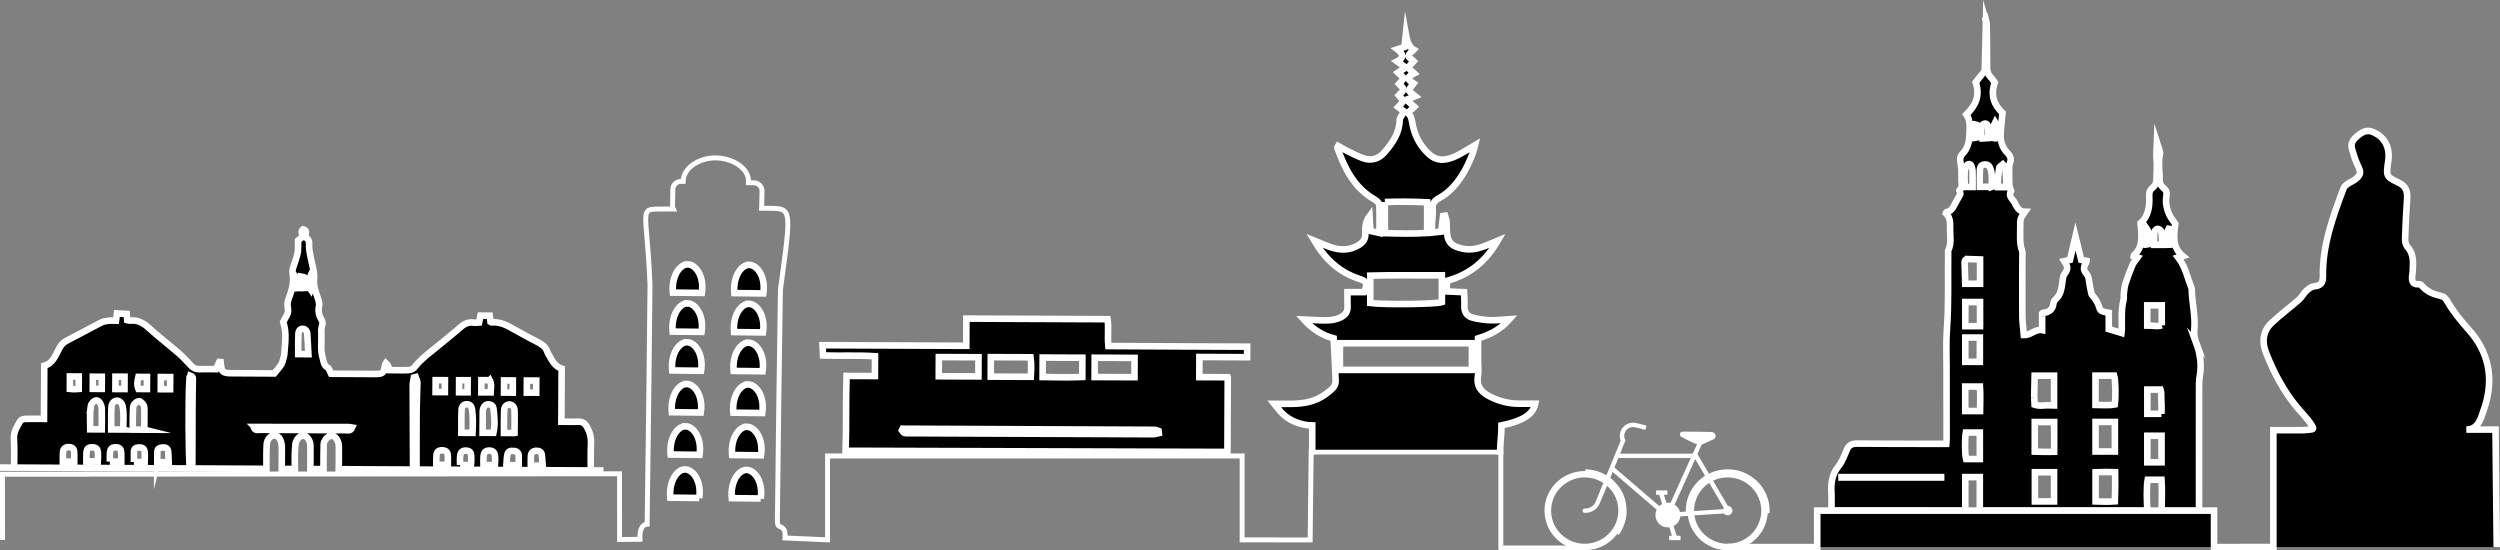 <?xml version="1.0" encoding="UTF-8"?>
<svg id="Layer_2" data-name="Layer 2" xmlns="http://www.w3.org/2000/svg" viewBox="0 0 1519.89 334.63">
  <rect x="0" y="0" width="1519.89" height="334.63" fill="#808080" stroke="none"/>
  <defs>
    <style>
      .cls-1 {
        fill: none;
        stroke-width: 3px;
      }

      .cls-1, .cls-2 {
        stroke: #fff;
        stroke-miterlimit: 10;
      }

      .cls-3 {
        fill: #fff;
      }

      .cls-2 {
        stroke-width: 4px;
      }
    </style>
  </defs>
  <g id="Layer_1-2" data-name="Layer 1">
    <g>
      <path class="cls-2" d="m746.41,229.35c-6.15-.03-11.72-.05-17.29-.07.02-4.25.03-8,.05-12.25,9.87.04,19.43.08,29,.12,0-2.35.02-4.18.03-6.38-14.32-.06-28.34-.11-42.36-.18-13.98-.06-27.96-.14-42.01-.21-.59-5.85.27-11.18-.48-16.32-28.7-.12-57.01-.24-85.83-.36-.02,5.57-.05,10.84-.07,16.53-29.37-.12-58.22-.24-87.39-.36.12,2.31.22,4.16.33,6.24,10.79.35,21.18-.22,31.57.46-.02,4.26-.03,7.92-.05,12.04-5.77-.02-11.34-.05-17.24-.07-.53,15.33-.05,30.23-.56,45.51l232.11.7c.06-15.15.13-30.04.19-45.4Zm-56.65-11.77c-.02,3.93-.03,7.7-.05,11.74-8.1-.03-16.01-.07-24.23-.1.02-4.12.03-7.77.05-11.74,8.17.03,16.07.07,24.23.1Zm-31.73-.1c-.02,3.94-.03,7.57-.05,11.71-8.01.35-15.89.19-24.13.03.02-4.22.03-7.88.05-11.84,8.07.03,15.95.07,24.13.1Zm-31.47-.26c.54,3.89.33,7.75.09,11.86-8.24-.03-16.14-.07-24.33-.1.02-3.82.03-7.57.05-11.86,8.14.03,15.92.07,24.19.1Zm-55.79-.14c7.83.03,15.73.07,24.11.1-.02,4.06-.03,7.7-.05,11.67-8.05-.03-15.94-.07-24.11-.1.02-3.78.03-7.56.05-11.67Zm130.51,46.89c-3.58.06-7.15-.03-10.73-.04-45.55-.19-91.1-.37-136.64-.55-1.37,0-2.78.11-4.11-.17-.58-.12-.98-1.08-1.46-1.66.15-.3.3-.61.45-.91,51.15.21,102.29.42,153.44.67.72,0,1.44.48,2.17.74.05.42.1.84.14,1.26-1.09.23-2.17.64-3.26.66Z"/>
      <path class="cls-2" d="m418.09,160.72c4.85.06,10.12,7.1,8.59,17.37l-17.58-.2c-.94-9.93,4.14-17.22,8.99-17.16Zm-.17,23.7c4.85.06,10.12,7.1,8.59,17.37l-17.58-.2c-.94-9.93,4.14-17.22,8.99-17.16Zm-.27,23.62c4.85.06,10.12,7.1,8.59,17.37l-17.58-.2c-.94-9.93,4.14-17.22,8.99-17.16Zm-.19,25.39c4.85.06,10.12,7.1,8.59,17.37l-17.58-.2c-.94-9.93,4.14-17.22,8.99-17.16Zm-.75,25.72c4.85.06,10.12,7.1,8.59,17.37l-17.58-.2c-.94-9.93,4.14-17.22,8.99-17.16Zm8.39,43.6l-17.58-.2c-.94-9.93,4.14-17.22,8.99-17.16,4.85.06,10.12,7.1,8.59,17.37Zm30.36-141.73c4.85.06,10.12,7.1,8.59,17.37l-17.58-.2c-.94-9.93,4.14-17.22,8.99-17.16Zm-.17,23.7c4.85.06,10.12,7.1,8.59,17.37l-17.58-.2c-.94-9.93,4.14-17.22,8.99-17.16Zm-.27,23.62c4.85.06,10.12,7.1,8.59,17.37l-17.58-.2c-.94-9.93,4.14-17.22,8.99-17.16Zm-.19,25.39c4.85.06,10.12,7.1,8.59,17.37l-17.58-.2c-.94-9.93,4.14-17.22,8.99-17.16Zm-.75,25.72c4.85.06,10.12,7.1,8.59,17.37l-17.58-.2c-.94-9.93,4.14-17.22,8.99-17.16Zm8.39,43.6l-17.58-.2c-.94-9.93,4.14-17.22,8.99-17.16,4.85.06,10.12,7.1,8.59,17.37Z"/>
      <g>
        <path class="cls-2" d="m1.64,284.25c2.37.01,4.43.02,6.78.04,0,0,0,0,0,0l-6.78-.03Z"/>
        <path class="cls-2" d="m115.17,230.84c.05-.81.4-1.6.62-2.48,1.9.68,1.44,2.02,1.43,3.08-.02,4.84-.17,9.68-.19,14.52-.05,12.04-.04,24.07-.1,36.11,0,.91-.11,1.83-.22,2.74l45.27.22c0-5.04-.11-9.89.15-14.7.17-3.28,2.35-5.55,4.52-5.58,2.42-.03,3.99,1.81,4.56,5.46.14.9.14,1.82.14,2.73,0,3.94-.03,7.89-.06,12.14l7.96.04c-.08-5.28-.17-10.37.43-15.44.1-.87.54-1.76,1.02-2.51,1.99-3.14,5.36-3.04,7.09.25.53,1.01.91,2.22.92,3.35.07,4.71,0,9.44-.03,14.4l7.98.04c.02-5.2,0-10.24.14-15.27.02-.96.61-2.01,1.2-2.83,2.16-3.08,5.45-2.86,7.09.49.51,1.03.89,2.24.9,3.37.07,4.65,0,9.32-.03,14.29l45.16.22c-.09-17.03-.17-34.07-.19-51.1,0-1.63.46-3.26.7-4.9.35-.09.69-.18,1.04-.27.37,1.14,1.08,2.28,1.07,3.42-.05,5.75-.4,11.49-.44,17.23-.09,11.24-.05,22.49-.07,33.74,0,.62.07,1.28-.04,1.89l113.7.56c-2.78-.01-5.05-.03-7.74-.04.03-5.69-.09-11.05.14-16.4.16-3.67-.65-6.89-2.47-10.09-1.27-2.23-2.72-3.24-5.29-3.13-3.36.15-6.74,0-10.24-.01.06-11.08.12-21.64.17-32.27-3.21-1.13-5.17-3.53-6.68-6.39-.74-1.39-1.64-2.72-2.18-4.18-.94-2.52-2.73-4-5.04-5.19-4.9-2.53-9.76-5.14-14.55-7.85-4.47-2.53-8.88-5.09-14.31-4.48-.1.01-.22-.13-.5-.31-.14-1.12-.3-2.38-.48-3.78-1.96-.01-3.72-.02-5.61-.03-.28,1.46-.53,2.7-.81,4.13-1.11.06-2.16.3-3.15.14-3.27-.53-5.8.64-8.21,2.79-3.52,3.15-7.3,6-10.89,9.08-5.77,4.94-12.22,9.11-16.98,15.2-.72.92-2.19,1.7-3.35,1.75-4.03.19-8.07.04-12.02.02q-.51-2.99-2-4.25c-.2.32-.51.61-.56.94-.83,5.38-1.19,5.7-6.79,5.67-7.49-.04-14.98-.08-22.47-.12-1.27,0-2.55-.01-3.61-.02-.8-1.54-1.1-3.22-2.05-3.75-2.46-1.38-2.38-3.69-3.04-5.86-1.42-4.65-.63-9.37-.77-14.06-.06-1.82-.26-3.81.36-5.43.62-1.62.32-2.67-.45-3.98-1.42-2.42-2.02-4.92-1.38-7.86.36-1.64-.2-3.62-.8-5.29-1.29-3.59-2.58-7.12-2.23-11.05.41-4.6-1.21-8.94-2.01-13.38-.46-2.57-1.15-5.2-.97-7.74.16-2.31-.45-3.71-2.27-4.52-.52-1.78,1.78-4.17-1.43-4.93-1.8,1.46-.04,3.01-.34,4.58-.89.75-1.86,1.57-2.69,2.28-.01,2.31.11,4.38-.08,6.42-.15,1.55-.69,3.06-1.08,4.58-.77,3.01-2.63,6.21-2.13,8.99,1.06,5.97-.82,11.05-2.73,16.34-.5,1.39-.41,3.1-.19,4.6.24,1.62.31,3.05-.6,4.51-.88,1.42-1.57,2.96-2.18,4.15,2.2,6.52,1.11,12.9.67,19.23-.12,1.67-.7,3.32-1.19,4.95-.25.84-.66,1.67-1.17,2.37-1.12,1.52-2.36,2.94-3.77,4.67-8.29-.04-16.96-.09-25.62-.14-.66,0-1.31-.02-1.97-.04-.39-.01-.79-.03-1.18-.1-2.59-.46-3.28-1.25-3.51-3.89-.08-.92-.23-1.83-.34-2.75-.27-.02-.53-.04-.8-.06-.63,1.38-1.26,2.75-2,4.39-3.38-.02-6.78-.13-10.17-.02-2.17.07-3.73-.72-5.17-2.29-2.3-2.51-4.61-5.04-7.18-7.27-6.05-5.24-12.43-10.12-18.34-15.51-3.41-3.11-6.9-5.02-11.57-4.42-.47.06-.98-.21-1.58-.35-.1-1.24-.19-2.38-.3-3.74-2.02-.11-3.92-.21-5.93-.32-.21,1.64-.36,2.9-.56,4.44-1.63,0-3.06-.16-4.46.01-1.53.19-3.17.4-4.51,1.08-7.12,3.66-14.14,7.52-21.25,11.2-1.97,1.02-3.16,2.47-4.2,4.39-2.34,4.28-3.88,9.32-9.19,10.7-.06,10.93-.11,21.49-.17,32.32-3.95-.02-7.62-.13-11.29,0-1.06.04-2.6.43-3.05,1.18-1.99,3.35-4.17,6.61-3.92,10.89.29,4.84.14,9.7.14,14.55,0,1-.16,2-.24,2.98l106.99.52c-.77-7.74-1-40.73-.24-53.97Zm165.44,18.21c.1-2.21,1.45-3.28,3.19-3.3,1.75-.02,2.81.99,3.16,3.26.71,4.66.54,9.32.3,14.16-2.39-.01-4.44-.02-6.78-.04.03-4.75-.08-9.43.13-14.08Zm16.51-3.27c1.68.14,2.74,1.11,2.91,2.7.51,4.8,1.09,9.61-.03,14.67-2.21-.01-4.36-.02-6.61-.04.02-4.65.03-9.06.1-13.47.01-.63.3-1.28.57-1.87.59-1.3,1.53-2.12,3.06-1.99Zm-31.84,36.79c.01-2.05-.12-3.99.07-5.89.22-2.21,1.52-3.08,3.84-2.9,2.04.15,2.98,1.08,3.08,3.25.08,1.69,0,3.38-.01,5.58-2.49-.01-4.53-.02-6.98-.04Zm14.42.16c.01-1.98-.16-3.91.08-5.78.29-2.29,1.62-3.19,3.8-2.98,2.07.2,2.81,1.02,2.91,3.33.05,1.17.02,2.35,0,3.53,0,.5-.09,1-.19,1.93-2.29-.01-4.23-.02-6.6-.04Zm46.4-8.68c1.78-.02,3.11.66,3.33,2.58.22,1.93.3,3.87.48,6.22-1.18.13-1.81.25-2.44.26-1.42.02-2.84,0-4.75-.02.01-2.19-.08-4.1.06-5.99.16-2.03,1.33-3.02,3.32-3.05Zm-13.8.08c1.83.15,2.98.97,3.04,2.87.06,1.91,0,3.83-.02,5.83-2.56-.01-4.72-.03-7.42-.04.18-2.28.12-4.35.55-6.31.46-2.08,1.58-2.55,3.84-2.36Zm-11.26,5.52c-.01.91-.1,1.82-.17,3.16-2.41-.01-4.46-.02-6.92-.04.01-2.03-.15-3.97.08-5.85.25-2.1,1.57-3.07,3.46-3.01,2.21.07,3.21,1.03,3.46,3.38.08.78.11,1.57.09,2.36Zm11.74-16.39c-2.4-.01-4.45-.02-6.39-.03.03-4.79-.08-9.34.13-13.87.1-2.2,1.5-3.42,3.11-3.45,1.56-.03,3.07,1.21,3.16,3.39.19,4.55.02,9.11,0,13.96Zm13.25-31.88c-.01,2.68-.03,4.87-.04,7.35-1.89-.01-3.64-.02-5.72-.03.01-2.37.03-4.75.04-7.35,1.88.01,3.64.02,5.72.03Zm-14.24-.08c-.01,2.43-.03,4.8-.04,7.41-1.76,0-3.39-.02-5.35-.03.01-2.45.03-4.82.04-7.41,1.75,0,3.39.02,5.35.03Zm-14.03-.17c1.26,2.37.62,4.76.52,7.44-1.9-.01-3.63-.02-5.66-.03.01-2.3.02-4.67.04-7.43,1.91.01,3.44.02,5.09.03Zm-13.44.04c-.01,2.51-.03,4.78-.04,7.35-1.69,0-3.31-.02-5.2-.03.01-2.36.03-4.74.04-7.35,1.66,0,3.18.02,5.2.03Zm-13.81-.03c-.01,2.33-.02,4.62-.04,7.26-1.68,0-3.44-.02-5.66-.03.01-2.4.02-4.7.04-7.26,1.88.01,3.64.02,5.66.03Zm-115.69,28.44c19.04,0,38.08.02,57.11.05.6,0,1.2.18,2.13.32-1,2.25-2.5,1.6-3.69,1.6-8.14,0-16.29-.07-24.43-.11-9.19-.05-18.39-.06-27.58-.15-1.32-.01-2.92.6-3.86-.96.05-.22.07-.35.12-.47.05-.1.13-.28.2-.28Zm25.13-84.36c.01-2.31.02-4.62.04-6.93,2.11,2.25,1.68,4.56.92,6.89l-.96.05Zm3.13-.03c.01-2.39.02-4.54.04-7.04,3.43.58,3.57,1,2.61,6.92-.77.04-1.6.07-2.64.12Zm5.41-6.86c1.31,2.29,1.2,4.63.3,7.64-2.08-2.89-1.32-5.26-.3-7.64Zm-7.08,34.49c.06-1.45.93-2.98,2.64-2.92,1.57.06,2.63,1.3,2.74,2.89.29,4.01.45,8.04.69,12.54-2.46-.01-4.14-.02-6.19-.03.02-4.21-.06-8.35.12-12.49Zm-93.67,58.42c-2.42-.01-4.35-.02-6.55-.03-.17-.84-.5-1.68-.5-2.53,0-3.25.04-6.5.17-9.75.04-1.02.07-2.24.62-2.99.69-.93,1.88-1.94,2.94-2.04.82-.08,1.94,1.05,2.61,1.89.52.66.73,1.7.74,2.58.05,4.14-.01,8.28-.04,12.87Zm-12.88-.11c-2.55-.01-4.73-.03-7.24-.04.02-4.68-.11-9.22.14-13.74.13-2.29,1.85-3.8,3.37-3.75,1.61.05,3.12,1.47,3.49,3.72.76,4.53.42,9.08.23,13.81Zm28.61-31.88c-.01,2.36-.03,4.73-.04,7.41-1.71,0-3.44-.02-5.7-.03.01-2.59.03-4.86.04-7.41,1.89.01,3.64.02,5.7.03Zm-14.11-.08c-.01,2.51-.03,4.79-.04,7.36-1.69,0-3.31-.02-5.18-.03-.98-2.36-.63-4.82-.01-7.36,1.77,0,3.4.02,5.23.03Zm-44.44,7.46c-.75,0-1.49-.13-2.47-.22.01-2.58.03-4.95.04-7.54,1.76,0,3.39.02,5.4.03-.01,2.37-.03,4.73-.04,7.55-1.17.08-2.05.19-2.93.18Zm11.47-.21c.01-2.33.03-4.72.04-7.4,1.77,0,3.4.02,5.46.03-.01,2.59-.03,4.87-.04,7.4-1.83,0-3.48-.02-5.46-.03Zm13.8-7.42c1.91.01,3.55.02,5.53.03-.01,2.53-.03,4.88-.04,7.51-1.9-.01-3.62-.02-5.53-.03.01-2.61.03-4.99.04-7.51Zm-15.04,18.02c.11-.84.68-1.71,1.26-2.39,1.36-1.61,3.14-1.59,4.26.16.67,1.06,1.15,2.41,1.19,3.65.13,4.04.01,8.1-.01,12.62-2.36-.01-4.42-.02-7-.04-.07-4.71-.3-9.36.31-14.01Zm-16.92,33.64c.01-2.01-.1-3.91.06-5.79.18-2.17,1.49-3.15,3.69-3.04,2.07.1,3.01.95,3.13,3.14.1,1.78,0,3.57,0,5.73-2.53-.01-4.45-.02-6.87-.04Zm14.29-.18c.01-1.94-.1-3.61.06-5.26.25-2.58,1.05-3.26,3.42-3.26,2.52,0,3.32.78,3.56,3.54.06.65.06,1.3.04,1.95-.03.9-.1,1.8-.17,3.07-2.17-.01-4.28-.02-6.9-.04Zm14.27.17c.01-2.08-.12-3.78.06-5.44.29-2.63,1.3-3.39,3.88-3.24,2.03.11,2.8.88,2.97,3.33.12,1.68,0,3.37,0,5.39-2.25-.01-4.37-.02-6.92-.04Zm14.61.22c.01-2.08.09-3.98.01-5.88-.08-1.98.9-2.82,2.76-2.96,2.15-.16,3.51.53,3.74,2.45.25,2.01.04,4.08.02,6.42-2.31-.01-4.21-.02-6.54-.03Zm14.21.11c.01-2.19.02-4.23.04-6.28.02-2.13,1.62-2.52,3.21-2.67,1.73-.16,3.18.46,3.37,2.42.2,2.04.21,4.1.32,6.56-2.62-.01-4.54-.02-6.94-.04Z"/>
      </g>
      <g>
        <path class="cls-2" d="m796.6,250.76v-.02"/>
        <path class="cls-2" d="m911.94,276.32c0-5.93.9-12.26.9-17.7,12.97-2.66,19.22-6.69,20.54-13.18-3.35,0-6.68.02-10.01,0-5.91-.05-11.47-1.38-16.84-3.98-5.56-2.7-9.19-6.14-7.99-13,.48-2.73.05-5.62.04-8.44,0-4.72,0-9.44,0-14.28,7.32-2.28,13.64-5.43,19.14-11.7-4.44.28-8.09.81-11.71.66-3.64-.16-7.34-.68-10.86-1.62-3.41-.91-5.07-3.46-4.86-7.21.15-2.71-.14-5.45-.24-8.22-3.83-.17-6.96-.31-10.21-.46-.12-1.36-.3-2.39-.27-3.42.02-1.02.25-2.03.4-3.11,13.32-3.71,23.15-11.52,30.55-24.28-3.1,1.27-5.17,2.12-7.23,2.96-4.48,1.84-9.05,2.87-13.94,1.89-7.12-1.42-9.53-4.14-9.78-11.34-.06-1.76.03-3.53-.16-5.28-.13-1.18-.63-2.31-.96-3.47-.38.06-.75.12-1.13.18-.37,3.04-.73,6.09-1.14,9.5-1.8.2-3.44.39-5.6.63,0-2.31-.06-4.01.01-5.71.11-2.81.63-5.65.38-8.43-.32-3.52,1.08-5.35,4.13-6.97,2.9-1.55,5.59-3.75,7.87-6.14,5.8-6.09,9.54-13.48,12.48-21.28.46-1.23.68-2.55,1.23-4.66-4.1,2.4-7.34,4.54-10.78,6.25-5.63,2.8-11.45,4.18-16.82-.52-5.49-4.8-8.83-11.08-10.24-18.07-.53-2.66-.64-5.22-2.91-7.31,1.47-1.4,2.66-2.53,3.86-3.68-1.34-1.21-2.44-2.2-4.77-4.3,2.12-.85,3.75-1.51,5.39-2.17-2.05-1.73-4.02-2.94-3.85-3.48.49-1.55,1.85-2.84,2.87-4.22-4.41-2.94-4.37-3.62.37-6.17-1.18-1.15-3.34-2.37-3.27-3.44.09-1.39,1.95-2.67,2.96-3.89-1.09-1.06-3.24-2.24-3.18-3.31.07-1.28,2.01-2.46,3.14-3.68q-3.43-1.93-4.77-9.31c-.31,2.96-.56,5.35-.8,7.65-1.59.51-2.81.91-4.28,1.38q5.7,4.37-.15,7.37c1.58,1.14,3.15,2.27,5.17,3.73-2.07,1.36-3.42,2.25-4.71,3.09,1.31,1.3,3.29,2.45,3.19,3.36-.15,1.31-1.81,2.45-2.65,3.45.97,1.11,2.84,2.33,2.74,3.37-.12,1.29-1.86,2.43-2.87,3.61.92,1.14,2.73,2.43,2.56,3.38-.24,1.38-1.9,2.51-2.87,3.65,1.23.94,2.46,1.88,3.59,2.75-1.2,2.3-2.6,3.76-2.64,5.27-.2,7.93-4.37,13.92-9.23,19.55-3.41,3.95-7.86,5.43-12.9,3.67-3.3-1.16-6.44-2.78-9.59-4.32-1.96-.96-3.82-2.14-5.68-3.19-.42.7-.61.89-.58.99,4.51,12.63,10.25,24.36,22.55,31.46,1.24.72,2.92,2.07,2.99,3.21.31,5.55.14,11.13.14,17.26-2-.45-3.77-.84-5.54-1.23-.18-3.34-.33-6.18-.49-9.02-2.48,3.34-2.77,6.93-2.57,10.5.19,3.49-1.44,5.56-4.26,7.22-5.26,3.1-10.75,3.17-16.33,1.34-3.27-1.07-6.42-2.55-10.46-4.18,6.75,11.45,15.29,19.28,27.24,23.2,4.94,1.62,5.3,2.65,3.08,8.13-3.08,0-6.36,0-10.11,0,0,3.26-.08,6.05.02,8.83.12,3.26-1.49,5.21-4.32,6.57-3.99,1.91-8.2,1.89-12.45,1.72-3.25-.13-6.51-.3-9.76-.45,5.25,5.82,11.33,9.69,18.1,11.41.45,9.01.96,17.59,1.21,26.18.04,1.39-.75,3.16-1.76,4.15-1.99,1.96-4.26,3.71-6.66,5.15-6.44,3.88-13.65,4.45-20.96,4.36-2.23-.03-4.45,0-7.91,0,2.06,2.51,3.33,4.31,4.86,5.85,4.65,4.68,11.75,7.17,18.19,7.3,0,6.17,0,12,0,17.67m44.14-153.53c8.47-.31,16.94-.25,25.72.17,0,6.32,0,12.2,0,18.67-8.49.53-16.95.33-25.72.09,0-6.38,0-12.28,0-18.94Zm-8.87,44.75c14.51-.43,28.83-.08,43.55-.21,0,5.92,0,11.13,0,16.36-3.45,1.19-34.89,1.62-43.55.51,0-5.51,0-10.76,0-16.66Zm61.81,57.31c-26.88,0-53.39,0-80.26,0,0-5.5,0-10.67,0-16.2,26.72,0,53.25,0,80.26,0,0,5.63,0,10.81,0,16.2Z"/>
      </g>
      <path class="cls-2" d="m1429.05,158.94c-1.58,1.24-2.91,3.7-3.25,5.84-.84,5.14-3.06,7.99-8.59,9.07,1.06-14.25,4.39-27.56,10.64-39.97.36-.03.71-.06,1.07-.09.88,6.62,1.79,13.23,2.62,19.85.29,2.33-.58,3.81-2.48,5.3Z"/>
      <g>
        <g>
          <path class="cls-2" d="m1207.17,11.66s-.1.09-.1.09c0,0,0,0,0,0,0,0,0,0,0,0,.09.39.21.78.32,1.17,0-.07,0-.15,0-.22,0-.35-.15-.7-.22-1.04Z"/>
          <path class="cls-2" d="m1335.24,208.6c-.97-2.64-1.51-5.28-1.22-8.09.84-8.3-1.45-16.42-1.53-24.67,0-.23-.07-.48-.16-.7-2.45-6.26-3.74-13.02-8.08-18.62.81-.24,1.57-.47,2.77-.83-6.8-5.64-5.29-12.91-4.56-19.6-1.36-2.07-2.78-3.74-3.65-5.65-1.67-3.65-2.39-7.57-1.71-11.57.32-1.88-.08-3.17-1.56-4.39-1.39-1.14-2.58-2.58-2.55-4.56.06-5.48-1.12-10.98.19-16.45.13-.53-.04-1.16-.2-1.71-.53-1.78-1.13-3.55-1.57-4.92-.09,3.04-.69,6.46-.3,10.04.45,4.13-.07,8.37-.11,12.57-.02,1.96-.86,3.58-2.3,4.69-1.87,1.43-2.18,3.15-2.07,5.32.31,6.14-.47,12-5.27,16.24,0,.53-.03.77,0,1,.06.35.23.69.25,1.05.35,6.2,1.28,12.56-4.22,17.36-.13.12-.08.44-.12.67.75.24,1.49.48,2.31.75-1.15,1.64-2.43,2.96-3.11,4.54-1.6,3.73-3.03,7.55-4.28,11.41-.62,1.9-.74,3.98-.98,5.99-.16,1.3.12,2.69-.2,3.94-1.52,5.9-.95,11.9-1.04,17.88,0,.66-.14,1.31-.24,2.13-2.68-.81-5.03-1.53-7.69-2.33,0-3.39,0-6.68,0-9.93-1.4-.29-2.5-.39-3.5-.76-.72-.27-1.71-.79-1.89-1.4-.96-3.27-2.43-6.19-4.77-8.7-.37-.4-.49-1.09-.6-1.67-.46-2.34-.99-4.68-1.27-7.05-.19-1.58-.45-2.96-1.61-4.23-1.91-2.1-1.81-4.09-.1-6.73.16-.24.1-.63.15-1.02-1.12-.21-2.15-.4-3.15-.59-1.18-4.78-2.31-9.37-3.5-14.21-1.17,4.98-2.26,9.6-3.34,14.18-1.2.27-2.28.52-3.45.79,2.44,3.87,2.36,4.51-.13,8.23-.55.82-.66,1.98-.83,3.01-.7,4.34-.71,8.9-4.49,12.13-.59.5-1.02,1.42-1.12,2.2-.49,3.79-2.57,5.71-6.39,5.79-.08,0-.16.16-.51.52,0,3,0,6.29,0,10.03-4.24-.78-6.93,3.2-11.13,3.01-.34-4.05-.89-7.84-.92-11.63-.1-12.1,0-24.21.02-36.31,0-1.08.23-2.26-.12-3.21-1.73-4.66-1.14-9.47-1.18-14.24-.05-5.38-.02-5.38,2.86-9.52-3.96-.06-4.98-3.28-6.43-5.86-1.15-2.05-3.99-3.82-1.91-6.86.09-.13-.36-.58-.45-.91-.29-1.13-.69-2.26-.74-3.4-.11-2.87-.09-5.75-.04-8.63.02-1.29-.04-2.69.43-3.85.99-2.47.43-4.37-1.38-6.17-3.16-3.15-4.44-7.12-4.25-11.46.18-4.27.74-8.52,1.15-13.01-5.34-4.88-7.32-10.98-4.74-18.44-.78-1.06-1.53-2.32-2.52-3.34-1.82-1.87-2.17-4.03-2.16-6.55.06-8.39-.06-16.78-.2-25.16-.01-.74-.22-1.48-.44-2.22-.23,9.63-.5,19.25-.7,28.88-.03,1.48-.8,2.38-1.69,3.39-1.48,1.7-2.8,3.54-3.82,4.86,2.75,8.23-.12,14.21-5.69,19.57,2.72,3.97,1.95,8.32,1.81,12.61-.14,4.16-1.03,8.05-4.03,11.14-1.79,1.85-1.78,3.67-1.25,6.16.71,3.32.48,6.86.47,10.31,0,1.93.94,4.12-1.13,5.69-.17.13-.18.76-.02.95,1.07,1.27.12,2.23-.44,3.24-.86,1.58-1.82,3.1-2.6,4.72-1.07,2.22-2.4,4.07-5.02,4.58-.11.02-.14.4-.21.61q2.5,2.5,2.5,6.48c0,1.32,0,2.64.02,3.95.05,4.04.81,8.14-1.08,12.02-.24.49-.1,1.18-.1,1.78-.22,15.42.38,30.84-.76,46.26-.59,7.98-.21,16.04-.22,24.07,0,14.14.03,28.27.04,42.41,0,1.03-.14,2.06-.22,3.24-3.21,0-6.09,0-8.96,0-15.13-.03-30.26-.02-45.39-.14-2.84-.02-4.78.8-5.98,3.51-1.55,3.49-2.81,7.3-5.16,10.2-4.2,5.19-4.73,10.93-4.28,17.1.09,1.31.01,2.63.01,3.95,0,2,0,4,0,5.99l81.32.02c0-6.81,0-13.49,0-20.41,2.98,0,5.76,0,8.84,0,0,6.76,0,13.43,0,20.41l102.09.03c-.71-2.65-.78-15.31-.04-18.84,2.67,0,5.37,0,8.43,0,.44,6.24.06,12.39.05,18.85h22.74c0-1.32,0-2.38,0-3.44,0-23.49,0-46.98.02-70.47,0-2.63-.04-5.31.42-7.89,1.23-6.94.28-13.61-2.12-20.12Zm-155.13,81.71c-20.18,0-40.37,0-60.55,0,0-.09,0-.17,0-.26,20.18,0,40.37,0,60.55,0,0,.09,0,.17,0,.26Zm24.53-213.5c.14-.68,1.19-1.53,1.93-1.66,1.2-.2,1.98.71,2.01,1.95.06,2.22.02,4.43.02,6.87-1.33.08-2.47.14-3.72.22-.99-2.53-.71-4.99-.24-7.37Zm-6.14.21c.22-1.59,1.27-1.8,2.88-1.26,0,2.61,0,5.27,0,7.92-2.88.66-3.23.54-3.31-1.73-.06-1.64.2-3.29.43-4.92Zm-3.69,25.44c.14-.68.47-1.37.89-1.92.9-1.17,2.28-1.03,2.83.32.4.98.67,2.08.7,3.13.09,3.08.03,6.17.03,9.7-1.67,0-2.96,0-4.69,0-.17-3.75-.54-7.48.23-11.22Zm1.77,55.01c2.25.04,4.5.16,7.22.26,0,5.21,0,9.85,0,14.78-2.89,0-5.82,0-9.01,0-.14-4.29-.28-8.55-.4-12.81-.04-1.46.73-2.25,2.19-2.22Zm7.2,40.84c-3,0-5.78,0-8.96,0,0-4.99,0-9.73,0-14.68,2.84,0,5.65,0,8.96,0,0,2.4,0,4.83,0,7.27,0,2.37,0,4.74,0,7.41Zm-.11,6.9c0,4.92,0,9.74,0,14.77-2.95,0-5.75,0-8.86,0,0-4.85,0-9.65,0-14.77,2.78,0,5.58,0,8.86,0Zm-.02,73.85c-2.96,0-5.66,0-8.38,0-.71-2.53-.82-11.88-.14-16.1,2.73,0,5.51,0,8.52,0,0,5.3,0,10.49,0,16.1Zm.14-29.17c-3.21,0-6.01,0-9.03,0,0-5.02,0-9.83,0-14.9,2.98,0,5.76,0,8.96,0,.32,4.97.13,9.86.07,14.9Zm7.14-136.29h-7.31c0-3.49-.13-6.81.04-10.11.13-2.41,1.09-3.32,2.87-3.47,1.85-.16,2.88.55,3.64,2.73,1.2,3.47.64,7.04.75,10.85Zm1.08-29.59c-.85-3.64-.66-6.27.95-9.49.66,1.12,1.31,1.75,1.39,2.44.21,1.75.23,3.53.22,5.3,0,1.76-1.01,2.2-2.56,1.75Zm2.72,29.78c-.52-4.08.22-7.95.71-11.79.09-.74,1.4-1.33,2.14-1.98.58.68,1.59,1.32,1.66,2.05.36,3.77.47,7.56.69,11.73-2.09,0-3.49,0-5.2,0Zm21.97,127.59c.07-3.2.13-6.39.2-9.67.02-1.09.04-2.2.07-3.31,4.05,0,7.81,0,11.8,0,0,6.01,0,11.79,0,18.09-1.48-.04-2.96-.07-4.44-.11-2.38.2-4.79.53-7.38-.33-.07-1.48-.15-3.07-.23-4.66m12.06,63.46c-3.99,0-7.68,0-11.65,0,0-5.92,0-11.7,0-17.75,3.88,0,7.65,0,11.65,0,0,5.81,0,11.62,0,17.75Zm.07-30.15c-3.92.11-7.76,0-11.81-.13,0-6.17,0-11.95,0-17.99,3.89,0,7.64,0,11.81,0,0,6.2,0,11.9,0,18.12Zm36.93,30.1c-3.83.28-7.68.21-11.76.06,0-6.09,0-11.88,0-17.84,1.29-.12,10.8-.06,11.91,0,.09,2.49.03,14.01-.15,17.78Zm-11.78-30.3c0-6.09,0-11.96,0-17.98,3.95,0,7.71,0,11.76,0,0,6.06,0,11.92,0,17.98-3.96,0-7.72,0-11.76,0Zm11.73-28.61c-3.8.72-7.67.28-11.76.27,0-6,0-11.67,0-17.79,4,0,7.67,0,11.36,0,.76,2.27,1.03,12.65.4,17.52Zm17-99.48c-.12-3.43.29-5.36,1.98-8.08,2.55,3.48,1.68,6.86,1.61,10.1-3.16.71-3.5.49-3.59-2.01Zm11.4,134.64c-2.83,0-5.62,0-8.66,0,0-5.32,0-10.63,0-16.12,2.82,0,5.51,0,8.66,0,0,5.58,0,10.71,0,16.12Zm-.07-29.48c-2.74,0-5.52,0-8.58,0,0-4.74,0-9.55,0-14.74,2.88,0,5.47,0,8.05,0,.44,1.21.47,3.2.44,5.74.17,2.54.27,5.62.09,9.01Zm.2-53.77c-2.82.93-5.72.01-8.83.09,0-4.14,0-8.03,0-12.26,2.79,0,5.58,0,8.83,0,0,4.09,0,8,0,12.17Zm-4.62-48.95c0-2.59-.16-5.17.09-7.72.08-.79,1.24-1.99,1.98-2.05.75-.06,2.16.96,2.29,1.68.46,2.51.49,5.1.72,8.09-2.07,0-3.37,0-5.08,0Zm11.48-2.44c-.11,2.41-.19,2.43-3.56,2.41.05-3.47-.78-6.74.89-9.79,1.96.17,2.35,1.48,2.51,2.77.19,1.52.23,3.08.16,4.61Z"/>
        </g>
        <path class="cls-2" d="m1050.43,332.6h54.36v-22.15s241.25,0,241.25,0v22.15s36.06-.03,36.06-.03c0-23.9,0-47.31,0-71.03,5.79,0,11.26,0,16.74,0,1.17,0,2.35,0,3.5-.15,3.74-.52,5.03.21,2.87-3.23-2.09-3.34-6.83-8.24-8.89-10.75-8.02-9.75-13.86-20.79-18.6-32.73-2.77-6.98-1.95-13.45,3.37-18.45,5.29-4.97,11.12-9.25,16.57-14.03,1.74-1.53,2.86-3.9,4.58-5.48,1.38-1.27,3.19-2.53,4.9-2.7,3.58-.35,5.15-1.83,5.09-5.93-.28-19.11,6.09-36.42,12.59-53.66.42-1.12,1.6-2.01,2.6-2.72,1.46-1.03,3.21-1.59,4.58-2.73,3.53-2.93,3.47-4.18,1.4-8.48-1.5-3.13-2.52-6.56-3.5-9.95-1.01-3.49.86-5.83,3.2-7.81,2.77-2.34,5.72-4.07,9.36-2.57,7.31,3.02,10.7,9.42,9.49,17.76-1.3,8.94-1.49,9.42,6.15,13.04,4.75,2.25,5.66,5.44,5.29,10.36-.59,7.88-.94,15.79-1.19,23.69-.05,1.64.31,3.82,1.28,4.89,2.9,3.22,3.71,6.95,3.47,11.2-.1,1.78-.01,3.6-.28,5.35-.56,3.67-.61,6.76,4.1,6.35.42-.04,1.01.19,1.28.53,3.35,4.17,7.8,5.71,12.59,6.75,1.16.25,2.38,1.64,3.07,2.85,3.72,6.51,8.3,12.07,13.24,17.59,11.92,13.3,15.45,29.3,9.56,47.23-.28.84-.6,1.66-.87,2.5-1.73,5.47-3.58,10.77-10.22,10.93,5.74,0,11.49,0,17.74,0l.74,71.41"/>
      </g>
      <path class="cls-3" d="m960.65,334.39c-1.19-.13-2.37-.36-3.53-.66-1.23-.32-2.42-.73-3.58-1.24m0,0c-.69-.31-1.36-.65-2.03-1.01-1.37-.73-2.64-1.62-3.84-2.61-.92-.76-1.77-1.59-2.57-2.48-.68-.75-1.31-1.54-1.88-2.38-.65-.94-1.23-1.92-1.74-2.95-.61-1.22-1.11-2.48-1.5-3.79-.45-1.53-.76-3.1-.89-4.7-.09-1.12-.13-2.24-.06-3.37.06-1.13.2-2.26.41-3.37.33-1.73.87-3.4,1.58-5.01.55-1.25,1.21-2.43,1.96-3.57.68-1.03,1.43-2,2.26-2.9,1.56-1.7,3.32-3.16,5.29-4.37,1.4-.86,2.87-1.56,4.41-2.13,1.43-.53,2.9-.9,4.41-1.15,1.35-.22,2.72-.35,4.09-.33.08,0,.17,0,.31,0v-1.01c.75-.21,4.76.36,6.68.91,2.17.62,4.23,1.51,6.2,2.68.09-.2.17-.37.24-.55.37-.91.75-1.82,1.12-2.73.71-1.72,1.41-3.44,2.12-5.16.39-.94.78-1.89,1.16-2.83.69-1.69,1.38-3.37,2.07-5.06.38-.93.77-1.87,1.15-2.8.25-.6.49-1.21.74-1.81.05-.11.04-.21,0-.33-.51-1.43-.6-2.89-.29-4.38.25-1.19.77-2.24,1.51-3.2.8-1.03,1.79-1.81,2.97-2.36,1.3-.61,2.68-.83,4.11-.74.89.05,1.75.3,2.61.51,1.47.37,2.95.75,4.42,1.12.14.03.27.07.44.12-.22.86-.44,1.7-.67,2.58-.27-.06-.51-.11-.74-.17-1.13-.29-2.27-.59-3.4-.88-.81-.21-1.62-.44-2.45-.58-1.09-.19-2.16-.04-3.18.44-.91.43-1.66,1.06-2.2,1.9-.91,1.41-1.17,2.93-.65,4.55.1.31.24.62.39.91.1.18.11.32.03.51-.36.84-.71,1.69-1.06,2.54-.69,1.67-1.37,3.34-2.06,5-.03.07-.04.14-.07.23.09,0,.17.02.24.02.07,0,.13,0,.2,0,14.43,0,28.87,0,43.3,0,.42,0,.41,0,.58-.37.5-1.09,1-2.18,1.5-3.27.28-.61.56-1.22.84-1.83.02-.03.02-.07.05-.13-.29-.13-.58-.26-.87-.4-.76-.34-1.52-.68-2.27-1.04-.88-.41-1.76-.83-2.63-1.27-.84-.42-1.66-.85-2.49-1.28-.41-.21-.82-.44-1.22-.65-.65-.35-1.01-1.09-.86-1.78.16-.75.76-1.32,1.51-1.35.69-.03,1.38-.02,2.07-.02,2.96.02,5.92.03,8.88.08,2.28.03,4.55.11,6.83.17.64.02,1.21.2,1.67.66,1.2,1.18.84,3.01-.44,3.7-.51.27-1.04.49-1.57.73-1,.45-2,.9-3,1.35-.84.37-1.67.75-2.51,1.12-.15.06-.23.16-.3.31-.48,1.08-.97,2.15-1.46,3.23-.3.65-.58,1.31-.89,1.96-.12.25-.11.44.04.68.36.57.69,1.15,1.03,1.73.87,1.48,1.74,2.97,2.61,4.45.61,1.03,1.22,2.07,1.83,3.1.39.66.77,1.32,1.16,1.98.05.09.11.17.18.28.08-.03.15-.05.21-.08,1.08-.51,2.2-.97,3.34-1.33,1.46-.46,2.95-.79,4.48-.99,1.69-.22,3.39-.29,5.09-.16,1.42.11,2.83.31,4.23.64,1.33.31,2.62.73,3.88,1.25.7.29,1.39.63,2.08.97.9.45,1.76.98,2.6,1.56.82.56,1.6,1.17,2.35,1.82.94.81,1.81,1.69,2.61,2.63.63.73,1.22,1.49,1.75,2.3.38.59.76,1.17,1.1,1.78.86,1.52,1.54,3.11,2.06,4.78.73,2.34,1.09,4.75,1.11,7.2,0,.51-.04,1.02-.06,1.53,0,.06-.02.13-.04.22-.33-.02-.66-.04-1.01-.06-.04.35-.07.69-.11,1.02-.16,1.51-.47,2.98-.91,4.43-.61,2.02-1.49,3.92-2.61,5.7-.77,1.23-1.66,2.39-2.65,3.46-.81.88-1.67,1.69-2.59,2.45-.83.68-1.72,1.3-2.63,1.86-.96.59-1.95,1.12-2.98,1.56-1.18.51-2.39.94-3.64,1.26-2.48.65-5,.89-7.56.77-1.7-.08-3.36-.35-5-.78-1.8-.47-3.52-1.14-5.16-2.01-1.74-.91-3.34-2.02-4.82-3.32-1.13-1-2.16-2.09-3.08-3.27-1.11-1.43-2.05-2.96-2.82-4.61-.48-1.04-.89-2.1-1.22-3.2-.32-1.09-.57-2.19-.74-3.32-.02-.11-.04-.22-.07-.36-1.52.07-3.02.19-4.55.3-.4,2.64-1.78,4.61-4.15,5.88.62,1.97,1.22,3.91,1.84,5.89.78.03,1.57,0,2.36.02.07.21.09,2.26.03,2.65-2.28,0-4.56,0-6.88,0-.02-.87,0-1.74-.01-2.66h1.67c-.53-1.73-1.04-3.4-1.56-5.09-.14,0-.27,0-.4,0-.88.05-1.74-.04-2.58-.28-1.13-.32-2.13-.87-3-1.66-1.35-1.24-2.17-2.77-2.42-4.59-.19-1.41,0-2.77.63-4.06.06-.13.04-.2-.06-.29-1.01-.86-2.01-1.72-3.02-2.58-.73-.63-1.46-1.26-2.19-1.89-1.02-.87-2.04-1.74-3.06-2.61-1.13-.96-2.25-1.93-3.37-2.9-1.16-1-2.33-1.99-3.49-2.99-.85-.73-1.7-1.47-2.55-2.2-.87-.75-1.75-1.5-2.63-2.25-.86-.74-1.72-1.48-2.58-2.22-.9-.77-1.81-1.55-2.71-2.32-.3-.26-.6-.52-.9-.78-.03-.03-.07-.05-.14-.11-.49,1.21-.96,2.39-1.44,3.57,6.59,5.32,10.03,12.15,9.91,20.65-.09,5.78-2.33,10.77-4.9,14.12-.28-.2-.56-.4-.86-.61-.17.21-.33.41-.49.62-.94,1.2-1.99,2.3-3.14,3.3-1.05.91-2.17,1.73-3.36,2.44-.99.59-2.01,1.12-3.08,1.56-.94.39-1.9.74-2.88,1.02-1.38.38-2.77.66-4.2.8-1.77.18-3.55.18-5.32-.02m14.08-40.71c-.38-.23-.72-.45-1.08-.66-1.11-.64-2.26-1.17-3.47-1.59-1.16-.4-2.35-.7-3.57-.89-.84-.13-1.69-.22-2.54-.25-2.23-.07-4.41.21-6.55.85-1.65.49-3.21,1.17-4.68,2.06-1.39.83-2.66,1.82-3.82,2.96-.81.8-1.55,1.65-2.22,2.57-1.06,1.46-1.92,3.03-2.54,4.72-.58,1.57-.98,3.17-1.16,4.83-.17,1.62-.16,3.23.05,4.84.25,1.96.82,3.84,1.64,5.64.51,1.13,1.14,2.19,1.86,3.21,1.08,1.52,2.33,2.87,3.78,4.04,1.65,1.33,3.45,2.4,5.43,3.17,1.28.5,2.59.87,3.95,1.11,2.08.37,4.17.41,6.27.15,1.8-.22,3.54-.69,5.22-1.38,1.34-.55,2.61-1.24,3.8-2.07,1.31-.91,2.5-1.94,3.57-3.13,1.09-1.21,2.03-2.53,2.8-3.97.67-1.24,1.21-2.54,1.6-3.9.44-1.52.69-3.07.76-4.66.1-2.31-.18-4.57-.86-6.77-.64-2.07-1.59-3.99-2.86-5.76-.81-1.13-1.74-2.16-2.76-3.11-.11-.1-.22-.19-.34-.28-.03.04-.05.05-.06.07-.58,1.41-1.17,2.83-1.75,4.24-.35.84-.69,1.67-1.04,2.51-.55,1.31-1.08,2.62-1.64,3.92-.46,1.09-1.11,2.06-1.94,2.9-.75.76-1.61,1.37-2.57,1.83-.99.48-2.04.79-3.14.9-.53.05-1.08.06-1.61.03-.52-.03-.89-.35-1.09-.83-.33-.8.27-1.73,1.15-1.78.4-.02.79-.02,1.19-.05.86-.06,1.67-.32,2.43-.7.68-.34,1.29-.79,1.81-1.35.55-.58,1.01-1.22,1.31-1.97.19-.48.38-.96.58-1.45.51-1.25,1.02-2.5,1.53-3.75.59-1.43,1.18-2.86,1.76-4.3.26-.65.53-1.29.81-1.98Zm55.39,19.71c.02.18.02.32.05.46.33,1.77.86,3.48,1.64,5.11.84,1.78,1.93,3.4,3.24,4.86.69.77,1.43,1.47,2.23,2.13,1.09.9,2.26,1.67,3.51,2.33.94.49,1.91.9,2.91,1.25,1.42.49,2.87.8,4.36.97,1.63.18,3.26.16,4.89-.05,1.22-.16,2.42-.41,3.59-.78,1.08-.35,2.13-.77,3.14-1.29,1.33-.68,2.58-1.5,3.73-2.45,1.27-1.05,2.4-2.24,3.39-3.57.77-1.04,1.44-2.15,2-3.32.74-1.55,1.28-3.17,1.59-4.86.18-.95.3-1.9.34-2.87.1-2.25-.19-4.45-.82-6.61-.43-1.44-1.03-2.82-1.78-4.13-.85-1.48-1.87-2.84-3.06-4.07-.83-.86-1.73-1.63-2.7-2.33-.96-.69-1.97-1.3-3.03-1.82-1.41-.69-2.89-1.21-4.43-1.56-1.02-.23-2.04-.39-3.08-.46-1.23-.09-2.46-.08-3.68.06-1.09.12-2.17.3-3.23.61-.76.22-1.51.48-2.26.75-.41.15-.79.34-1.21.53.06.11.1.19.15.27.18.31.36.62.55.93.86,1.47,1.71,2.94,2.57,4.4.61,1.05,1.24,2.1,1.85,3.15.73,1.25,1.46,2.49,2.19,3.74.5.86,1,1.71,1.5,2.57.09.15.2.22.38.24.88.11,1.58.53,2.09,1.26.68.99.69,2.36-.16,3.4-1.11,1.36-3.18,1.42-4.38.13-.12-.13-.25-.17-.42-.16-1.9.12-3.79.24-5.69.36-1.82.12-3.64.25-5.46.37-2.06.14-4.11.27-6.17.4-.1,0-.2.02-.35.03Zm-2.22-34.91c-.19,0-.32,0-.45,0-14.39,0-28.77,0-43.16,0-.07,0-.13,0-.2,0-.16-.02-.25.05-.31.21-.62,1.54-1.25,3.08-1.88,4.62-.13.32-.25.65-.39.98,9.08,7.81,18.16,15.6,27.21,23.38.59-.41,1.15-.8,1.73-1.2,0-.02,0-.06-.02-.09-.17-.57-.35-1.14-.52-1.71-.38-1.23-.77-2.45-1.14-3.68-.05-.15-.12-.19-.26-.19-.46,0-.93,0-1.39,0-.11,0-.22,0-.34,0,0-.9,0-1.76,0-2.63h6.86c.06.29.06,2.4-.02,2.63-.22,0-.44,0-.67,0s-.47,0-.71,0c-.22,0-.45-.04-.66.04.1.49,1.43,4.65,1.56,4.85.81-.09,1.63-.05,2.44.1.03-.07.05-.11.07-.15.65-1.45,1.31-2.89,1.96-4.34.85-1.88,1.69-3.75,2.53-5.63.51-1.14,1.02-2.27,1.54-3.41.73-1.63,1.47-3.25,2.2-4.88.74-1.65,1.49-3.31,2.23-4.96.48-1.06.96-2.12,1.44-3.17.11-.24.21-.48.34-.78Zm-3.05,32.63c0-.16,0-.29,0-.42-.04-1.71.15-3.4.48-5.07.28-1.4.68-2.77,1.19-4.1.55-1.44,1.24-2.82,2.05-4.13.99-1.6,2.14-3.07,3.45-4.41,1.19-1.21,2.47-2.3,3.88-3.25.22-.15.43-.3.64-.44-.31-.65-5.81-10-5.97-10.16-.17.38-.34.76-.51,1.14-.53,1.19-1.07,2.38-1.6,3.56-.71,1.57-1.41,3.13-2.12,4.7-.6,1.33-1.21,2.67-1.81,4-.72,1.61-1.45,3.22-2.17,4.83-.5,1.1-1,2.2-1.5,3.3-.79,1.75-1.57,3.5-2.36,5.24-.14.31-.27.62-.41.93,1.65,1.08,2.74,2.55,3.26,4.44,1.17-.06,2.31-.11,3.49-.17Zm5.06-.39c.08.01.11.02.14.02,1.11-.07,2.23-.14,3.34-.22.96-.06,1.92-.14,2.88-.2,1.73-.11,3.45-.22,5.18-.33,1.3-.08,2.6-.17,3.9-.25.67-.04,1.34-.1,2.01-.14.15,0,.25-.06.3-.2.07-.16.13-.31.22-.46.08-.13.07-.23,0-.36-.52-.87-1.02-1.74-1.53-2.61-.77-1.31-1.53-2.63-2.3-3.94-.47-.81-.95-1.61-1.42-2.42-.63-1.08-1.26-2.15-1.89-3.23-.46-.79-.92-1.58-1.38-2.37-.07-.13-.16-.25-.24-.38-2.29,1.48-4.17,3.32-5.69,5.54-1.66,2.42-2.74,5.08-3.24,7.97-.2,1.18-.32,2.37-.27,3.59Z"/>
      <path class="cls-1" d="m1.53,328.26l-.03-39.95,375.15-.28.03,39.95,12.4-.11c-.21-3.4.17-8.9,4.35-9.18.02-1.9.05-3.61.07-5.33.6-46.69,1.27-93.38,1.68-140.06-1.94-50.54-8.41-45.85,10.94-46.23.95.02,2.04.02,3.22.02-.31-.66-.48-1.4-.46-2.18l.19-9.8c.05-2.73,2.31-4.9,5.04-4.85l1.21.02c.12-8.58,10.27-14.48,20.07-14.29,9.82.19,20.42,6.23,19.65,15.07l3.38.07c2.73.05,4.9,2.31,4.85,5.04l-.19,9.8c0,.21-.03.42-.06.63,18.76.57,18.71-4.55,11.45,49.59-.79,46.83-1.3,93.66-1.85,140.49-.01,1.07.26,2.93.81,3.1,4.34,1.34,3.95,4.7,3.82,7.27l25.87,1.16v-51s252.05,0,252.05,0v51s41.35.06,41.35.06l.62-53.36h115.31s0,58.24,0,58.24h50.67"/>
    </g>
  </g>
</svg>